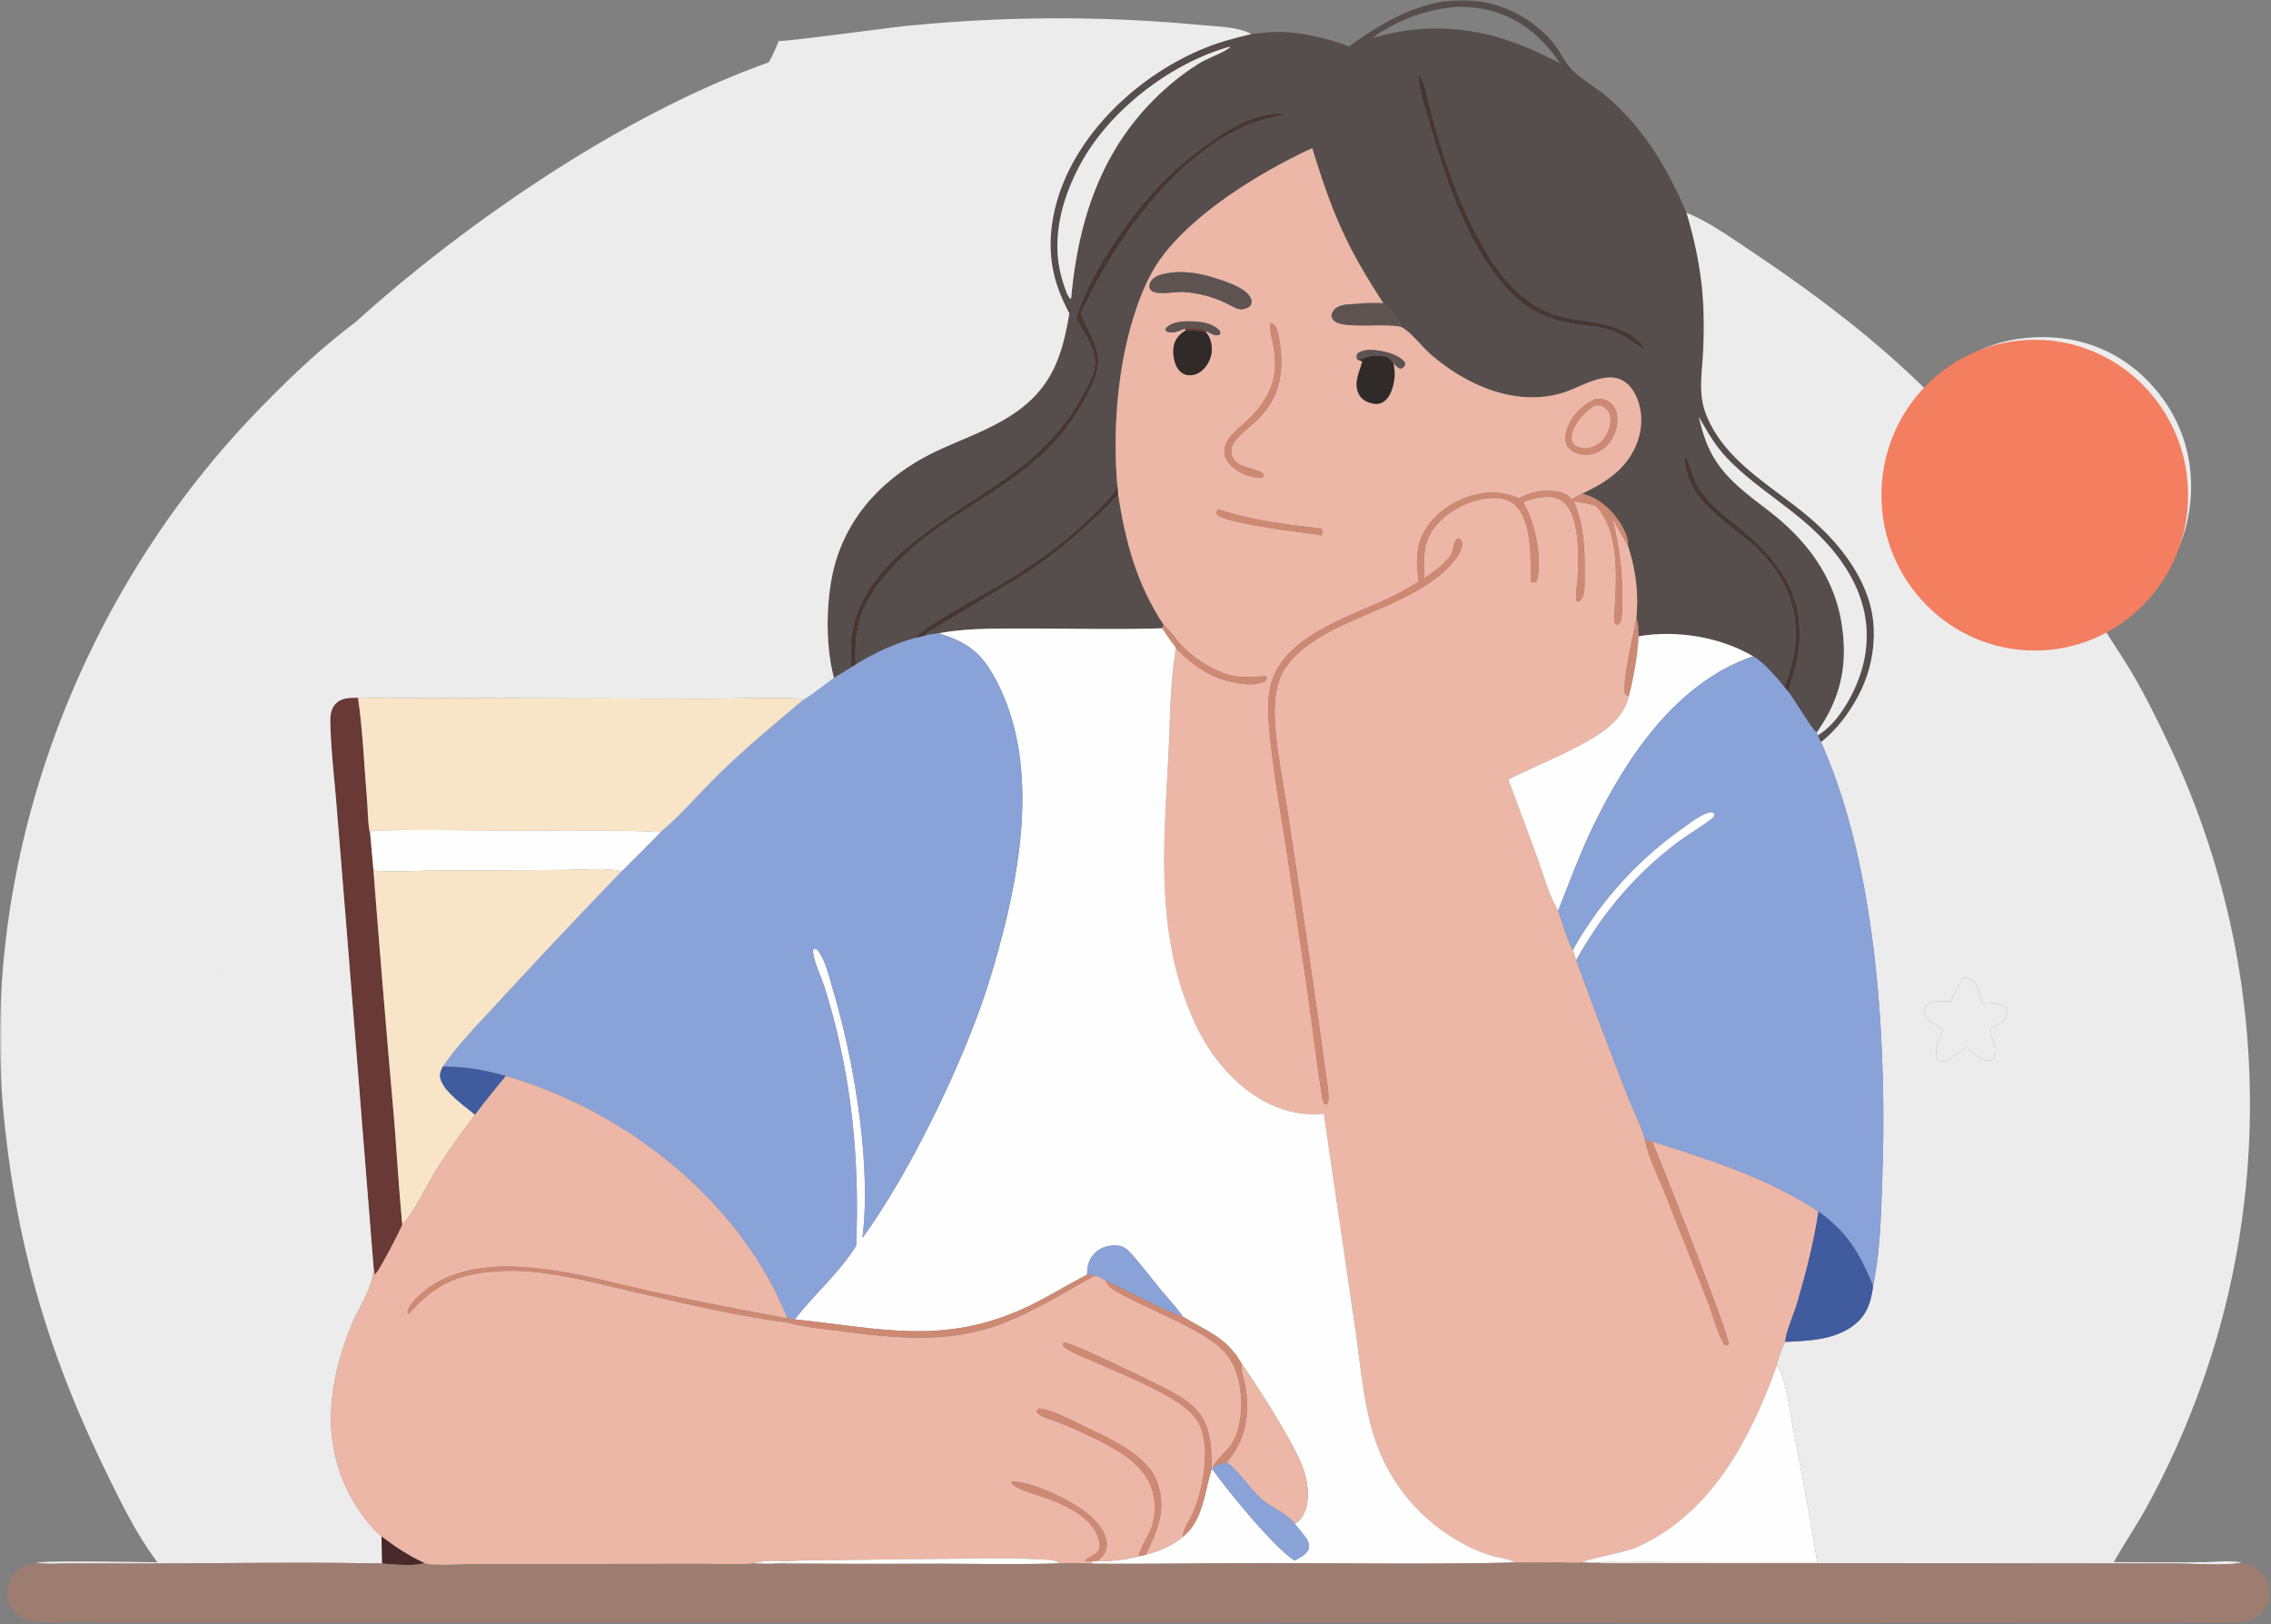 <svg width="548" height="392" fill="none" xmlns="http://www.w3.org/2000/svg"><rect width="100%" height="100%" fill="#808080" stroke="none"/><mask id="a" style="mask-type:alpha" maskUnits="userSpaceOnUse" x="0" y="0" width="548" height="392"><path fill="#D9D9D9" d="M0 0h548v392H0z"/></mask><g mask="url(#a)"><path d="M301.958 8.21c2.428-.255 4.881-.56 7.326-.501 4.784.116 11.772 1.676 16.204 3.52 9.488-6.838 19.987-12.81 32.13-10.78 6.919 1.156 13.962 5.28 18.025 11.043 1.119 1.585 2.05 3.558 3.357 4.973 2.584 2.8 6.314 4.714 9.192 7.247 8.717 7.668 14.223 17.036 18.749 27.604 2.261 7.5 3.74 14.941 4.082 22.782.154 3.508.115 7.066-.045 10.573-.234 5.108-1.258 10.21.63 15.126 4.387 11.424 15.754 17.306 24.634 24.785 4.593 3.868 8.608 8.196 11.64 13.408 2.335 4.013 3.915 8.372 4.221 13.028a31.855 31.855 0 0 1-3.853 17.185c-2.236 4.163-5.126 7.945-8.834 10.893-.332-.549-.522-1.076-.744-1.673 5.154-3.039 9.238-10.796 10.746-16.425 3.858-14.39-3.664-26.383-14.406-35.419-6.13-5.157-12.933-9.349-18.469-15.222-2.743-2.911-4.646-6.306-6.616-9.754.884 3.789 1.969 7.309 4.106 10.601 3.299 5.082 8.14 8.499 12.859 12.138 8.855 6.829 15.608 15.625 17.457 26.877 1.659 10.098-.107 18.304-5.984 26.582-1.432-1.199-5.132-7.645-6.86-9.864.924-3.031 1.934-6.124 2.408-9.263 1.937-12.829-3.797-21.65-13.272-29.567-3.585-2.997-7.86-6.036-10.432-9.974-1.527-2.336-2.169-4.915-3.092-7.51l-.442-.349.211.021-.334.135c-.232 1.079.176 2.305.438 3.366 2.141 8.669 11.507 13.168 17.464 19.069 2.763 2.738 5.013 5.832 6.594 9.395 3.517 7.929 2.583 15.615-.49 23.517-2.212-2.607-4.58-5.619-7.541-7.398-7.872-4.654-18.604-6.411-27.598-4.819-.219-1.489.1-2.737-.573-4.156.569-6.24-.104-11.756-2.029-17.714.24-1.608-.879-3.834-1.692-5.194-2.056-3.438-5.427-6.421-9.362-7.379 5.095-2.361 9.834-5.328 12.474-10.484 1.868-3.648 2.383-7.94 1.037-11.856-.715-2.079-2.037-4.158-4.091-5.12-4.035-1.888-9.369 1.5-13.142 2.826-11.628 4.087-24.024-1.329-32.831-8.99-2.086-1.815-4.909-5.56-7.22-6.648-.162-1.67-2.885-4.23-4.02-5.546-2.32.086-4.613.154-6.934.06 2.21-.343 4.496-.255 6.73-.264-8.993-13.74-12.344-21.835-17.117-37.336-12.293 5.653-28.156 15.356-36.251 26.218-2.408 3.231-4.121 6.83-5.522 10.596-5.078 13.643-6.463 30.205-5.261 44.627-.74 2.134-3.111 4.218-4.665 5.841-5.595 5.845-12.097 10.642-18.804 15.126-4.548 3.04-23.134 12.63-25.243 15.799-4.957 1.333-10.038 3.669-14.387 6.409-.604-9.405 1.602-15.202 7.869-22.386 14.796-16.962 35.836-19.883 47.628-42.023 1.578-2.962 3.185-6.032 2.955-9.501-.241-3.64-2.832-7.466-4.181-10.81 8.165-17.569 23.309-39.402 42.199-46.198 2.47-.889 5.027-1.388 7.594-1.908-7.865-1.11-15.919 4.667-21.903 9.196-10.92 8.264-20.066 20.535-26.126 32.787-1.141 2.307-1.913 4.743-2.916 7.102 2.005 4.21 5.844 8.428 4.219 13.278-.712 2.122-1.865 4.148-2.939 6.108-3.095 5.65-7.575 10.812-12.484 14.967-14.008 11.859-38.529 21.22-42.683 40.797-.656 3.088-.454 6.137-.318 9.265l-4.191 2.576c-1.884-7.134-1.922-16.203-.657-23.455 2.579-14.785 12.486-25.285 25.817-31.497 6.364-2.965 13.074-5.201 18.856-9.288 8.686-6.14 11.076-13.666 12.773-23.72-1.475-2.913-2.781-5.784-3.578-8.96-2.529-10.076.319-20.754 5.611-29.468 7.081-11.662 19.022-21.18 31.69-26.057 3.327-1.28 6.754-2.113 10.207-2.97Zm49.893-6.587a40.218 40.218 0 0 0-20.783 7.596c9.703-2.883 18.822-3.088 28.69-.698 5.961 1.58 11.219 3.913 16.68 6.735-4.429-6.654-10.492-11.523-18.484-13.087-2.024-.396-4.046-.485-6.103-.546Zm-55.262 9.685c-14.05 3.987-28.522 15.07-35.637 27.875-4.69 8.44-7.449 18.543-4.699 28.07a43.406 43.406 0 0 0 1.272 3.761l.624 1.034.325-.02c1.812-20.413 8.235-38.586 24.431-52.069a55.66 55.66 0 0 1 6.885-4.932c1.313-.784 6.353-2.756 7.023-3.678l-.224-.04Zm45.592 6.764c.135 3.88 1.719 8.159 2.799 11.875 4.126 14.199 9.75 31.63 20.855 41.901 4.289 3.968 9.539 5.8 15.239 6.525 2.738.348 5.574.602 8.198 1.51 2.503.867 5.657 3.731 7.642 4.21-2.087-3.33-6.401-5.012-10.075-5.876-3.143-.74-6.394-.94-9.533-1.674-7.854-1.835-13.565-7.504-17.74-14.145-6.829-10.864-11.466-24.313-14.6-36.709-.437-1.73-1.106-6.85-2.785-7.617Z" fill="#564E4C"/><path d="M257.526 71.019a43.406 43.406 0 0 1-1.272-3.76c-2.75-9.529.009-19.632 4.699-28.072 7.115-12.805 21.587-23.888 35.638-27.874l.224.04c-.671.922-5.711 2.895-7.024 3.678a55.66 55.66 0 0 0-6.885 4.932c-16.196 13.483-22.619 31.656-24.431 52.069l-.325.02-.624-1.033Z" fill="#ECECEC"/><path d="M396.917 84.095c-1.985-.479-5.139-3.343-7.642-4.21-2.623-.908-5.459-1.162-8.197-1.51-5.701-.726-10.951-2.557-15.24-6.525-11.105-10.272-16.728-27.702-20.854-41.901-1.08-3.716-2.665-7.996-2.8-11.875 1.679.766 2.349 5.887 2.786 7.617 3.134 12.396 7.77 25.845 14.6 36.71 4.174 6.64 9.885 12.31 17.739 14.144 3.14.733 6.39.934 9.533 1.674 3.674.864 7.988 2.547 10.075 5.876ZM206.515 160.379l-1.086.673c-.136-3.127-.338-6.177.318-9.264 4.154-19.577 28.675-28.938 42.683-40.797 4.909-4.156 9.389-9.317 12.484-14.967 1.074-1.96 2.227-3.986 2.939-6.109 1.625-4.849-2.214-9.067-4.219-13.277 1.003-2.359 1.775-4.795 2.916-7.102 6.06-12.252 15.206-24.523 26.126-32.788 5.984-4.529 14.038-10.305 21.903-9.195-2.567.52-5.124 1.02-7.594 1.908-18.891 6.796-34.034 28.629-42.199 46.198 1.349 3.343 3.94 7.17 4.181 10.81.23 3.468-1.377 6.538-2.955 9.5-11.792 22.14-32.832 25.062-47.628 42.024-6.267 7.184-8.473 12.981-7.869 22.386Z" fill="#453734"/><path d="M327.038 73.362c-1.575.082-3.828.055-4.982 1.284-.415.442-.606.877-.768 1.45.151.724.264 1.078.894 1.52 2.48 1.743 12.037.317 15.81 1.231 2.311 1.09 5.134 4.834 7.22 6.649 8.808 7.66 21.203 13.076 32.831 8.99 3.774-1.327 9.107-4.715 13.142-2.825 2.054.96 3.376 3.04 4.091 5.12 1.347 3.915.831 8.207-1.037 11.854-2.64 5.157-7.379 8.124-12.474 10.485l-2.431 1.293a10.217 10.217 0 0 1-.955-.752c-1.389-1.223-4.877-1.327-6.632-1.118-1.911.226-3.575.838-5.255 1.747-4.21-1.966-8.505-1.769-12.81-.177-4.407 1.63-8.515 4.797-10.494 9.148-1.652 3.635-1.352 7.328-.872 11.152-2.711 1.618-5.446 3.135-8.322 4.445-9.205 4.193-24.434 9.19-27.288 20.207-.883 3.411-.759 7.146-.45 10.625 1.016 11.424 3.324 23.48 4.988 34.902l4.4 29.774c1.065 7.563 1.952 15.17 3.132 22.715.154.983.215 2.351.751 3.198.053.084.124.154.185.231l.48-.047c.366-.595.397-1.104.377-1.786-.075-2.523-.606-5.146-.941-7.657a1101.566 1101.566 0 0 0-2.144-15.35 4002.817 4002.817 0 0 0-6.741-45.597c-1.15-7.715-3.799-20.033-3.02-27.346.262-2.452.893-5.08 2.231-7.175 7.95-12.447 30.744-13.933 40.794-26.036 1.081-1.301 2.382-3.211 1.99-4.935l-.516-.558-.638-.012c-1.11 1.236-.689 3.178-1.95 4.564-.114.125-.224.254-.336.38-1.607 1.805-3.587 3.246-5.595 4.57-.244-5.132-.401-9.199 3.302-13.263 3.169-3.478 8.302-5.861 12.997-6.086 2.068-.099 4.052.341 5.619 1.758 3.311 2.993 3.626 9.701 3.743 13.902.03 1.523.044 3.046.04 4.569.692.22.721.265 1.391.009 1.467-5.559-.314-14.006-3.099-18.988-.047-.084-.096-.166-.145-.249 2.655-.969 5.982-1.932 8.692-.653 1.819.858 2.813 2.65 3.382 4.501 1.403 4.564 1.322 10.025 1.04 14.744-.09 1.516-.553 3.797-.222 5.238l.421.226c.605-.358.929-.75 1.133-1.423.503-1.665.373-3.657.381-5.39.029-6.124-.162-11.733-2.639-17.435 1.811.294 3.648.515 5.379 1.145.08.087.161.174.24.263 5.651 6.334 4.633 17.799 4.229 25.662-.05.954-.355 2.477.691 2.781.644-.461.799-.826.951-1.61.278-1.432.195-3.061.219-4.523.116-6.936-.756-13.209-2.489-19.909a316.836 316.836 0 0 0 3.86 6.899c1.926 5.958 2.598 11.474 2.029 17.714-.645 3.361-3.486 15.422-2.721 18.012.409.372.38.489.958.509-1.185 4.851-4.69 7.765-8.806 10.235-6.561 3.94-13.54 6.527-20.303 9.963l6.91 18.642c1.558 4.276 2.804 9.096 5.092 13.028 1.095 3.089 2.05 6.631 3.555 9.522l.804 2.356c3.982 10.875 8.07 21.71 12.264 32.505 1.354 3.547 3.409 7.25 4.338 10.917.839 4.305 3.227 8.885 4.848 13.001l10.032 25.34c1.45 3.564 2.353 7.775 4.263 11.089l.658.164.412-.334c.178-1.983-16.198-43.774-18.535-48.926 14.344 4.644 27.399 8.609 40.184 16.938-1.084 7.394-3.022 14.809-5.103 21.98-.866 2.982-2.592 6.443-2.931 9.497-.828 1.59-1.617 3.845-1.991 5.614-6.334 17.591-15.442 35.285-33.167 43.659-3.703 1.749-12.101 2.911-13.864 3.97-1.995.222-4.204 0-6.22.001-3.306.001-6.619.109-9.923.005-1.641-.982-3.987-1.127-5.833-1.689-4.291-1.306-8.423-3.574-12.025-6.223a44.373 44.373 0 0 1-14.764-18.66c-3.963-9.488-4.55-20.615-6.075-30.729l-7.459-51.002c-2.085.265-4.25.157-6.317-.199-8.634-1.488-15.714-7.424-20.64-14.416-3.041-4.317-5.19-9.165-6.891-14.146-6.401-18.743-4.689-38.003-3.67-57.406.453-8.643.371-17.63 1.82-26.164 3.392 3.462 7.138 6.306 11.843 7.704 2.722.809 7.162 1.607 9.744.225.359-.579.359-.547.222-1.214-1.805.087-3.649.238-5.453.2-5.594-.116-11.358-3.923-15.142-7.76-1.375-1.581-2.564-3.387-4.158-4.753-6.445-9.69-9.247-19.972-10.987-31.331l-.2-2.328c-1.201-14.422.183-30.984 5.261-44.627 1.401-3.766 3.114-7.365 5.522-10.596 8.095-10.862 23.958-20.565 36.251-26.218 4.773 15.501 8.124 23.596 17.117 37.336-2.234.008-4.52-.08-6.73.264Zm-35.691 6.628c.715.463 1.632 1.012 2.518.907.445-.052.329-.08.637-.482l-.208-.643c-1.711-1.738-4.018-2.106-6.368-2.197-2.001-.077-4.94-.068-6.417 1.476-.345.36-.241.254-.184.784.101.061.197.131.303.184 1.317.657 2.978-.232 4.253-.692l.239.426c-1.42.855-2.448 1.926-2.841 3.587-.404 1.707-.027 4.254.995 5.705.555.79 1.364 1.339 2.327 1.48 1.241.18 2.447-.274 3.395-1.063 1.38-1.15 2.33-3.066 2.409-4.86.059-1.357-.297-3.22-1.285-4.228-.052-.053-.113-.096-.169-.143l.396-.24Zm44.876 7.6c.546.587.984 1.2 1.8 1.388.639-.3.704-.359 1.083-.956l-.194-.732c-1.446-1.54-3.728-2.252-5.76-2.615-1.804-.322-3.943-.506-5.523.575-.385.737-.353.71-.131 1.517l1.242.438c-.69 2.626-2.258 5.346-.744 8.076.604 1.09 1.765 1.76 2.95 2.046 1.021.245 2.051.21 2.947-.395 1.656-1.12 2.278-3.547 2.553-5.398.205-1.376.021-2.595-.223-3.944Zm-52.671-21.895c-1.84.233-4.343.412-5.632 1.918-.412.481-.524.94-.598 1.55.263.713.283.92 1.02 1.258 1.512.698 5.252-.022 7.023.052 4.088.17 8.323 1.45 11.901 3.41 1.126.593 1.847 1.002 3.141.626.571-.167.937-.399 1.383-.797.252-.698.354-1.032.043-1.74-1.151-2.615-6.778-4.289-9.315-5.062-2.915-.888-5.915-1.37-8.966-1.215Zm22.905 12.281c-.093 2.097.656 4.31.978 6.392 1.153 7.46-1.585 12.66-6.994 17.593-1.934 1.764-4.777 3.813-4.97 6.664-.09 1.329.429 2.466 1.303 3.442 1.667 1.861 4.505 3.116 6.995 3.192.399.012.785-.032 1.181-.075-.086-.456-.008-.843-.431-1.105-2.221-1.375-6.338-1.09-7.261-4.162-.319-1.06-.117-2.102.471-3.025 1.285-2.015 3.644-3.609 5.375-5.262 5.963-5.694 6.95-12.36 5.489-20.214-.215-1.162-.433-2.579-1.465-3.291l-.671-.149Zm78.518 18.285c-3.091 1.575-5.775 3.902-6.857 7.332-.427 1.352-.578 2.837.134 4.117.651 1.168 2.281 1.786 3.524 1.995.38.065.76.075 1.144.089 2.418-.369 4.069-1.14 5.561-3.138 1.341-1.797 2.028-4.237 1.707-6.468-.189-1.31-.779-2.46-1.898-3.205-1.095-.73-2.033-.782-3.315-.722Zm-91.174 26.589-.312 1.125c1.112 1.599 9.637 2.861 11.837 3.253 4.543.812 9.144 1.199 13.677 1.993.059-.768.229-1.049-.265-1.665-8.27-.967-17.02-2.015-24.937-4.706Z" fill="#ECB7A6"/><path d="M406.944 51.32c5.424 2.236 10.317 5.751 15.18 8.993 15.025 10.019 29.877 21.137 42.751 33.858 8.076-8.212 16.084-12.75 27.871-12.804 9.647-.045 18.472 3.458 25.288 10.32 7.002 7.05 10.782 16.116 10.684 26.053-.095 9.795-3.833 19.166-10.916 26-3.09 2.981-6.706 5.233-10.529 7.146 2.184 3.811 4.732 7.396 6.975 11.172 3.187 5.365 6.011 11.031 8.67 16.672a202.465 202.465 0 0 1 13.087 140.225 205.602 205.602 0 0 1-17.965 44.698c-2.495 4.537-5.428 8.819-7.957 13.331 7.187.076 14.374.079 21.561.011 2.739-.009 6.671-.497 9.287.155-4.481.777-11.138.189-15.823.188l-36.905-.041-69.385-.029-20.965.002c-4.176.002-8.412.148-12.579-.117 5.068-.67 11.997-.153 17.247-.151l35.98.017a982.252 982.252 0 0 0-5.595-31.114c-.875-4.555-1.47-9.558-2.902-13.956-.296-.909-.714-1.686-1.227-2.488.374-1.769 1.163-4.024 1.991-5.614 5.733-.267 12.022-.43 16.742-4.172 3.052-2.418 4.05-5.65 4.471-9.372 1.729-8.282 1.916-17.257 2.214-25.68 1.161-32.847-1.25-75.38-14.776-105.522 3.708-2.948 6.598-6.731 8.834-10.893a31.855 31.855 0 0 0 3.853-17.185c-.306-4.656-1.886-9.015-4.221-13.028-3.032-5.212-7.047-9.541-11.64-13.409-8.88-7.478-20.247-13.36-24.634-24.785-1.888-4.916-.864-10.017-.63-15.125.161-3.507.199-7.065.045-10.573-.342-7.84-1.821-15.282-4.082-22.783Zm81.792 32.073c-18.861 2.155-32.446 19.131-30.412 38.006 2.033 18.874 18.922 32.568 37.81 30.655 19.059-1.93 32.904-19.006 30.852-38.053-2.052-19.046-19.217-32.782-38.25-30.608Zm-14.87 152.57c-1.283 1.854-2.184 3.727-3.108 5.775-1.686-.078-4.279-.507-5.632.799-.491.475-.781.949-.714 1.661.14 1.496 1.797 2.704 2.966 3.388.512.295 1.03.577 1.557.845-.959 2.111-2.092 4.81-1.583 7.154.399.472.537.662 1.229.621 2.326-.138 4.956-3.495 6.171-3.507 1.351 1.245 3.399 3.424 5.379 3.291.435-.03.612-.3.93-.566.617-1.592.282-2.869-.208-4.442l-.805-2.637c1.466-.774 3.736-1.7 4.276-3.437.241-.773.114-.972-.179-1.686-1.528-1.337-3.034-1.128-4.96-.997-.293.02-.587.042-.881.066-.453-1.969-.82-4.72-2.693-5.89-.546-.341-1.124-.37-1.745-.438Z" fill="#ECECEC"/><path d="M297.265 73.882c-3.579-1.96-7.814-3.24-11.902-3.411-1.771-.074-5.511.646-7.023-.051-.736-.34-.757-.545-1.019-1.258.074-.61.185-1.07.597-1.551 1.29-1.506 3.792-1.685 5.632-1.918 3.051-.156 6.052.327 8.967 1.215 2.536.773 8.164 2.447 9.314 5.063.311.707.209 1.041-.042 1.74-.447.397-.813.63-1.384.796-1.294.376-2.015-.033-3.14-.625ZM337.99 78.846c-3.773-.914-13.33.512-15.811-1.23-.629-.443-.742-.798-.894-1.521.162-.573.354-1.008.769-1.45 1.153-1.23 3.407-1.203 4.981-1.285 2.321.095 4.615.027 6.935-.06 1.135 1.316 3.857 3.876 4.02 5.546ZM285.878 79.324c-1.274.46-2.936 1.349-4.252.692-.106-.053-.202-.123-.303-.184-.058-.53-.162-.424.183-.784 1.478-1.545 4.416-1.554 6.418-1.476 2.35.09 4.656.459 6.368 2.197l.208.643c-.308.4-.192.43-.637.482-.887.105-1.803-.444-2.519-.907-1.315-.854-3.939-.966-5.466-.663Z" fill="#5D5452"/><path d="M304.947 115.185c-.396.042-.782.086-1.181.074-2.49-.076-5.329-1.33-6.995-3.192-.874-.975-1.394-2.113-1.304-3.442.194-2.851 3.037-4.9 4.97-6.664 5.41-4.933 8.148-10.134 6.995-17.593-.322-2.081-1.071-4.295-.979-6.391l.671.148c1.033.713 1.25 2.13 1.466 3.291 1.461 7.855.474 14.52-5.489 20.214-1.732 1.653-4.09 3.247-5.375 5.262-.588.923-.79 1.966-.471 3.025.922 3.073 5.04 2.787 7.261 4.163.423.262.344.648.431 1.105Z" fill="#CE8973"/><path d="M285.879 79.325c1.527-.304 4.151-.191 5.466.663l-.396.24c-1.688-.534-3.078-.522-4.83-.478l-.24-.425Z" fill="#683935"/><path d="M290.948 80.231c.057.048.118.091.17.144.987 1.008 1.343 2.87 1.284 4.227-.078 1.795-1.029 3.71-2.409 4.86-.948.79-2.153 1.243-3.394 1.063-.964-.14-1.772-.689-2.328-1.479-1.021-1.452-1.398-3.998-.995-5.705.393-1.661 1.421-2.732 2.842-3.587 1.753-.044 3.142-.057 4.83.477Z" fill="#302B28"/><path d="M327.496 86.767c-.222-.806-.254-.78.131-1.516 1.58-1.082 3.718-.898 5.523-.576 2.032.363 4.314 1.075 5.76 2.615l.194.732c-.379.597-.444.657-1.084.956-.815-.188-1.254-.801-1.8-1.388-.394-.508-1.077-1.014-1.557-1.458-.102-.016-.204-.033-.307-.048l-.511-.072c-1.642-.246-2.904-.25-4.472.371-.674.268-1.154.343-1.877.384Z" fill="#5D5452"/><path d="M327.499 86.765c.724-.04 1.204-.116 1.878-.384 1.567-.621 2.83-.617 4.471-.37l.512.07.306.05c.48.443 1.164.95 1.558 1.457.245 1.349.428 2.568.223 3.944-.275 1.85-.896 4.279-2.553 5.398-.896.606-1.926.64-2.947.395-1.185-.285-2.345-.956-2.95-2.046-1.514-2.73.054-5.45.744-8.076l-1.242-.438Z" fill="#302B28"/><path d="M382.92 109.794c-.384-.015-.764-.025-1.144-.089-1.242-.209-2.873-.828-3.523-1.996-.713-1.279-.562-2.765-.135-4.117 1.082-3.429 3.766-5.756 6.858-7.332 1.282-.06 2.219-.007 3.314.723 1.119.745 1.709 1.895 1.898 3.204.322 2.231-.365 4.671-1.707 6.468-1.492 1.998-3.142 2.769-5.561 3.139Zm1.791-11.896c-2.392 1.708-4.978 4.216-5.44 7.284-.106.701.006 1.406.47 1.958.664.791 1.97 1.023 2.956 1.049.09.002.179-.005.27-.008 1.897-.387 3.16-1.018 4.268-2.657 1.004-1.484 1.703-3.533 1.24-5.329-.241-.93-.75-1.525-1.586-2.002-.734-.418-1.378-.39-2.178-.295Z" fill="#CE8973"/><path d="M382.967 108.182c-.09.002-.18.01-.27.007-.985-.026-2.291-.258-2.955-1.048-.464-.552-.576-1.257-.471-1.958.462-3.068 3.049-5.576 5.44-7.285.801-.094 1.445-.123 2.178.295.837.477 1.345 1.072 1.586 2.002.464 1.797-.236 3.846-1.24 5.33-1.108 1.639-2.371 2.269-4.268 2.657Z" fill="#ECB7A6"/><path d="M438.368 176.803c5.877-8.277 7.642-16.483 5.983-26.581-1.848-11.252-8.601-20.049-17.456-26.878-4.72-3.639-9.561-7.055-12.86-12.137-2.137-3.293-3.222-6.812-4.105-10.602 1.97 3.448 3.872 6.843 6.616 9.754 5.536 5.873 12.339 10.066 18.469 15.223 10.741 9.036 18.263 21.028 14.406 35.419-1.509 5.628-5.592 13.385-10.746 16.424l-.307-.622Z" fill="#ECECEC"/><path d="M430.56 165.78c3.072-7.902 4.006-15.588.489-23.517-1.58-3.563-3.831-6.657-6.594-9.395-5.956-5.901-15.322-10.4-17.464-19.069-.262-1.061-.669-2.287-.438-3.366l.335-.135-.211-.021.442.349c.923 2.595 1.565 5.174 3.092 7.51 2.572 3.938 6.847 6.977 10.432 9.974 9.474 7.917 15.208 16.738 13.271 29.567-.474 3.139-1.483 6.232-2.407 9.263l-.947-1.16ZM269.615 117.199l.2 2.328c-6.603 6.848-13.371 12.851-21.223 18.228-2.482 1.699-24.728 14.823-24.924 15.127l.1.325a17.3 17.3 0 0 1-2.865.758c2.11-3.169 20.695-12.759 25.243-15.799 6.707-4.483 13.209-9.281 18.804-15.125 1.554-1.624 3.926-3.708 4.665-5.842Z" fill="#453734"/><path d="M366.491 120.29c1.68-.909 3.344-1.521 5.254-1.748 1.755-.209 5.244-.104 6.632 1.119.318.279.608.51.955.752l2.432-1.293c3.934.958 7.306 3.941 9.361 7.379.813 1.36 1.933 3.585 1.693 5.194a312.686 312.686 0 0 1-3.86-6.899c1.732 6.7 2.605 12.973 2.489 19.909-.025 1.461.059 3.09-.219 4.522-.152.785-.308 1.15-.951 1.61-1.046-.303-.741-1.826-.692-2.78.404-7.863 1.422-19.329-4.229-25.662a19.713 19.713 0 0 0-.24-.264c-1.73-.629-3.568-.85-5.378-1.145 2.476 5.703 2.667 11.312 2.638 17.436-.008 1.733.122 3.725-.381 5.39-.203.673-.528 1.065-1.132 1.423l-.422-.226c-.33-1.442.132-3.722.223-5.238.282-4.719.363-10.18-1.041-14.745-.569-1.85-1.563-3.642-3.382-4.5-2.71-1.279-6.037-.317-8.691.653.048.083.098.165.144.249 2.785 4.982 4.566 13.429 3.1 18.987-.67.257-.699.212-1.391-.008.003-1.524-.01-3.047-.04-4.57-.117-4.2-.432-10.909-3.744-13.902-1.567-1.416-3.551-1.856-5.618-1.757-4.695.224-9.828 2.608-12.997 6.086-3.703 4.064-3.546 8.131-3.303 13.263 2.009-1.324 3.988-2.765 5.595-4.57.113-.127.222-.255.336-.381 1.261-1.386.841-3.328 1.951-4.563l.638.012.516.557c.392 1.725-.91 3.635-1.99 4.936-10.05 12.103-32.844 13.589-40.795 26.036-1.337 2.094-1.969 4.722-2.23 7.175-.779 7.313 1.869 19.63 3.019 27.346a4002.842 4002.842 0 0 1 6.742 45.597c.75 5.112 1.465 10.228 2.144 15.35.335 2.511.865 5.134.941 7.657.02.682-.011 1.191-.378 1.786l-.479.047c-.062-.077-.133-.148-.186-.231-.535-.847-.596-2.215-.75-3.198-1.18-7.545-2.067-15.152-3.132-22.716l-4.401-29.773c-1.664-11.422-3.972-23.478-4.987-34.902-.31-3.479-.434-7.214.449-10.625 2.854-11.017 18.084-16.014 27.288-20.207 2.876-1.31 5.612-2.827 8.323-4.446-.48-3.824-.78-7.517.872-11.151 1.978-4.351 6.086-7.518 10.493-9.148 4.305-1.592 8.6-1.79 12.811.177Z" fill="#CE8973"/><path d="m223.768 153.211-.1-.325c.196-.304 22.442-13.428 24.925-15.128 7.852-5.376 14.62-11.379 21.223-18.227 1.739 11.36 4.542 21.641 10.986 31.331l-.375.764c-10.808.35-21.69.046-32.508.068-7.134.014-14.399-.173-21.435 1.156l-2.716.361Z" fill="#564E4C"/><path d="M319.002 129.222c-4.532-.793-9.133-1.181-13.676-1.993-2.201-.392-10.725-1.654-11.837-3.253l.312-1.124c7.916 2.69 16.666 3.738 24.937 4.706.494.615.324.896.264 1.664ZM393.084 167.927c-.578-.019-.549-.137-.958-.508-.765-2.591 2.076-14.652 2.721-18.013.673 1.419.354 2.667.573 4.156-.275 4.753-1.185 9.745-2.336 14.365ZM280.805 150.859c1.595 1.366 2.784 3.172 4.159 4.753l-1.32.519c-1.187-1.396-2.182-2.994-3.214-4.508l.375-.764Z" fill="#CE8973"/><path d="M226.484 152.849c7.036-1.329 14.301-1.142 21.436-1.156 10.817-.022 21.7.282 32.507-.068 1.032 1.515 2.027 3.112 3.214 4.508l.106.326c-1.449 8.534-1.368 17.521-1.821 26.165-1.018 19.402-2.73 38.662 3.67 57.405 1.701 4.982 3.851 9.829 6.892 14.146 4.926 6.992 12.006 12.928 20.64 14.416 2.067.356 4.231.464 6.317.199l7.459 51.003c1.525 10.113 2.112 21.24 6.075 30.728a44.357 44.357 0 0 0 14.764 18.66c3.602 2.649 7.734 4.917 12.025 6.223 1.846.562 4.191.708 5.832 1.689-19.034.467-38.131.197-57.17.161-14.932-.028-29.867.24-44.798.126l-.217-.528 1.561-.187c3.184.213 6.723-.296 9.808-1.084l1.638-.335c3.349-.977 6.294-2.073 8.991-4.354 4.851-3.829 5.22-10.669 6.893-16.133l.07-.222.227.1c3.579 5.102 14.791 18.797 19.769 21.979 1.205-.653 3.108-1.48 3.432-2.957.29-1.327-.551-2.392-1.315-3.364l-2.063-2.58c.128-.075.259-.145.384-.225 1.406-.903 2.218-2.702 2.538-4.283.557-2.757.064-6.001-.836-8.642-1.993-5.849-11.027-19.932-14.84-25.37-3.811-6.58-8.03-7.594-14.02-11.321l-.289-.183c-1.417-2.134-3.36-4.138-5.003-6.129-2.302-2.791-4.504-5.678-6.866-8.416-1.178-1.365-2.206-2.481-4.115-2.568-1.931-.089-3.798.46-5.178 1.84-1.488 1.489-1.872 3.177-1.873 5.221-5.256 2.652-10.168 5.838-15.55 8.255-19.672 8.835-34.827 4.585-54.977 2.521 4.666-6.078 10.717-11.212 14.786-17.769.744-17.745-.566-35.248-4.85-52.514a160.63 160.63 0 0 0-2.92-10.287c-.873-2.732-2.477-5.722-2.669-8.564l.457-.378c.466.159.618.315.92.725 1.805 2.444 2.766 6.864 3.632 9.794 5.018 16.964 9.155 41.837 6.949 59.35 11.751-16.165 25.073-43.801 30.828-62.741 6.744-22.199 12.885-50.718 1.198-72.308-3.418-6.312-6.849-8.826-13.648-10.874Z" fill="#FEFEFE"/><path d="m223.765 153.213 2.716-.361c6.799 2.048 10.23 4.561 13.647 10.874 11.688 21.59 5.547 50.108-1.198 72.308-5.754 18.939-19.076 46.575-30.828 62.741 2.206-17.513-1.931-42.386-6.948-59.35-.867-2.93-1.828-7.35-3.632-9.794-.303-.41-.455-.566-.921-.725l-.457.377c.193 2.843 1.797 5.833 2.67 8.565a160.63 160.63 0 0 1 2.92 10.287c4.284 17.265 5.594 34.769 4.849 52.514-4.068 6.557-10.119 11.691-14.785 17.769-.605-.07-1.196-.238-1.788-.379-1.376-2.923-2.619-5.904-4.177-8.738-13.182-23.964-37.728-42.077-63.765-49.619-4.92-1.421-10.113-2.331-15.243-2.233 3.844-5.619 9.004-10.775 13.595-15.804a1946.908 1946.908 0 0 1 29.586-31.369 961.354 961.354 0 0 0 9.403-9.434c5.123-4.387 9.709-9.782 14.556-14.502 6.268-6.102 12.997-11.679 19.69-17.303 2.596-1.59 5.095-3.632 7.582-5.407l4.19-2.577 1.086-.673c4.349-2.74 9.431-5.076 14.387-6.409.999-.18 1.91-.414 2.865-.758Z" fill="#89A2D8"/><path d="M395.422 153.566c8.994-1.592 19.726.165 27.598 4.819-18.311 6.3-30.215 23.904-38.394 40.611-3.3 6.742-5.87 13.836-8.647 20.803-2.288-3.932-3.534-8.752-5.091-13.028l-6.911-18.642c6.763-3.436 13.743-6.023 20.303-9.963 4.116-2.471 7.621-5.384 8.806-10.236 1.152-4.619 2.061-9.611 2.336-14.364Z" fill="#FEFEFE"/><path d="m283.645 156.136 1.32-.519c3.784 3.836 9.547 7.644 15.141 7.76 1.805.037 3.649-.114 5.453-.2.138.667.138.635-.221 1.214-2.582 1.382-7.023.584-9.744-.225-4.705-1.398-8.451-4.242-11.843-7.704l-.106-.326Z" fill="#CE8973"/><path d="M375.977 219.796c2.777-6.967 5.346-14.06 8.647-20.802 8.178-16.707 20.083-34.311 38.393-40.611 2.962 1.778 5.33 4.79 7.542 7.398l.947 1.16c1.728 2.219 5.428 8.665 6.86 9.863l.307.622c.221.598.412 1.125.744 1.674 13.526 30.142 15.937 72.675 14.776 105.522-.298 8.423-.485 17.397-2.214 25.68-3.333-8.017-6.064-12.711-13.179-17.933-12.786-8.329-25.841-12.294-40.184-16.938l-1.678-.335c-.93-3.666-2.984-7.37-4.338-10.916a1768.297 1768.297 0 0 1-12.264-32.505c6.299-11.284 14.12-20.619 24.436-28.394 2.573-1.94 5.411-3.537 7.96-5.483.619-.471.877-.653.962-1.434-.549-.31-.898-.384-1.524-.18-2.174.704-4.543 2.604-6.391 3.922a89.263 89.263 0 0 0-26.247 29.212c-1.505-2.89-2.461-6.432-3.555-9.522Z" fill="#89A2D8"/><path d="m90.109 305.433-6.598-82.776-2.417-29.688c-.512-6.153-1.26-12.413-1.379-18.582-.032-1.732.108-3.429 1.45-4.701 1.426-1.351 3.402-1.282 5.23-1.295 1.146 8.016 1.477 16.278 2.15 24.356.23 2.761.187 6.107.81 8.758l.77 8.605a5754.381 5754.381 0 0 0 4.896 59.082c.739 8.778 1.199 17.595 2.066 26.357-.616 1.553-5.788 11.611-6.673 12.118a61.425 61.425 0 0 0-.305-2.234Z" fill="#683935"/><path d="m86.395 168.391 85.748.228c3.164.007 20.018-.452 21.24.045l.278.369c-6.692 5.624-13.422 11.201-19.69 17.303-4.847 4.72-9.433 10.115-14.555 14.502-11.468-.616-23.052-.363-34.535-.38-11.647-.017-23.358-.281-34.998.021-.412.423-.38.487-.527 1.026-.623-2.651-.581-5.997-.811-8.758-.673-8.078-1.003-16.34-2.15-24.356Z" fill="#F8E5C7"/><path d="M379.535 229.319a89.266 89.266 0 0 1 26.248-29.212c1.848-1.318 4.217-3.218 6.391-3.923.626-.203.975-.129 1.524.181-.086.78-.343.962-.962 1.434-2.549 1.945-5.387 3.543-7.96 5.483-10.316 7.774-18.138 17.11-24.436 28.394l-.805-2.357ZM89.356 201.506c.148-.539.114-.603.526-1.026 11.641-.302 23.352-.038 34.998-.021 11.484.017 23.068-.236 34.535.38a950.31 950.31 0 0 1-9.403 9.433c-4.15-.913-9.429-.32-13.704-.309l-31.933.166c-4.659.015-9.63.446-14.249-.018l-.77-8.605Z" fill="#FEFEFE"/><path d="M90.125 210.113c4.619.463 9.59.033 14.25.018l31.933-.166c4.274-.011 9.554-.604 13.703.309a1955.657 1955.657 0 0 0-29.586 31.37c-4.591 5.029-9.75 10.185-13.595 15.804-.538 1.085-.884 2.062-.43 3.256 1.205 3.171 5.72 6.194 8.237 8.346-3.201 4.209-6.3 8.464-9.141 12.927-2.083 3.27-5.968 11.282-8.41 13.575-.866-8.762-1.327-17.579-2.066-26.357a5751.564 5751.564 0 0 1-4.895-59.082Z" fill="#F8E5C7"/><path d="M217.913 6.345a365.795 365.795 0 0 1 71.556-.33c3.683.362 9.274.407 12.489 2.197-3.452.858-6.88 1.69-10.206 2.971-12.668 4.877-24.61 14.395-31.692 26.057-5.292 8.714-8.139 19.392-5.61 29.467.797 3.178 2.103 6.049 3.578 8.96-1.697 10.055-4.087 17.582-12.773 23.722-5.782 4.087-12.492 6.323-18.856 9.287-13.331 6.213-23.238 16.712-25.817 31.497-1.265 7.252-1.227 16.322.657 23.455-2.486 1.776-4.985 3.818-7.581 5.408l-.278-.369c-1.222-.498-18.075-.038-21.241-.045l-85.748-.229c-1.827.013-3.803-.055-5.23 1.296-1.341 1.272-1.481 2.969-1.448 4.701.118 6.169.865 12.429 1.378 18.582l2.416 29.688 6.6 82.776c.32 4.754-3.66 10.275-5.437 14.702-5.368 13.368-7.23 27.524-.244 40.648 1.873 3.518 4.275 6.948 7.224 9.655.13.12.27.232.405.348.057 2.184.137 4.371.164 6.556-19.828-.41-39.727-.011-59.563.003l-15.642-.024c-2.646 0-5.652.242-8.266-.122 2.002-.728 25.202-.174 29.275-.166-5.018-6.561-8.891-14.545-12.5-21.95C11.83 326.989 4.194 301.4.998 270.152c-6.33-61.869 17.884-126.144 60.825-170.64 5.569-5.771 11.439-11.536 17.589-16.691 2.127-1.77 4.29-3.494 6.49-5.171 20.761-18.826 59.707-48.366 99.618-62.608a47.576 47.576 0 0 0 2.397-5.168c.932.294 26.603-3.19 29.996-3.529Zm255.95 229.62c.62.069 1.199.097 1.744.438 1.873 1.17 2.241 3.922 2.694 5.89l.881-.066c1.925-.131 3.431-.339 4.959.997.293.714.421.913.18 1.687-.54 1.736-2.81 2.662-4.276 3.436l.804 2.637c.49 1.573.826 2.85.209 4.442-.318.267-.495.536-.93.566-1.98.133-4.029-2.046-5.379-3.29-1.216.012-3.846 3.368-6.172 3.506-.692.041-.829-.15-1.228-.622-.509-2.343.624-5.043 1.582-7.153a33.86 33.86 0 0 1-1.556-.846c-1.169-.683-2.827-1.891-2.967-3.387-.067-.712.223-1.186.715-1.66 1.353-1.307 3.946-.878 5.632-.8.924-2.048 1.825-3.921 3.108-5.775ZM62.238 221.899a9.778 9.778 0 0 0-1.96.18c-5.269 1.024-8.71 6.13-7.682 11.399.789 4.044 3.98 7.006 7.804 7.7a9.716 9.716 0 0 1-7.8-7.7c-1.027-5.269 2.412-10.375 7.682-11.399a9.748 9.748 0 0 1 1.956-.18Zm.605.026Zm96.223-95.525Zm.626-7.361c-1.452-6.993-8.296-11.485-15.289-10.036a12.896 12.896 0 0 0-8.527 6.116 12.897 12.897 0 0 1 8.525-6.113c6.993-1.45 13.838 3.043 15.29 10.036a12.865 12.865 0 0 1 .001-.003Z" fill="#ECECEC"/><path d="M114.639 269.047c-2.518-2.152-7.032-5.175-8.237-8.346-.454-1.194-.108-2.171.43-3.256 5.13-.098 10.323.812 15.243 2.233-2.517 3.084-5.082 6.16-7.436 9.369Z" fill="#405C9F"/><path d="M122.072 259.68c26.038 7.541 50.583 25.654 63.765 49.618 1.559 2.834 2.801 5.816 4.177 8.738l-.195.073a1125.013 1125.013 0 0 1-31.408-6.174c-15.996-3.399-40.126-11.53-54.891-1.214-1.644 1.15-4.548 3.65-5.109 5.613-.08.279-.06.322-.044.573l.301.149c6.274-7.177 11.894-9.652 21.487-10.272 10.884-.703 22.391 2.626 32.908 5.016 11.939 2.713 25.094 5.881 37.187 7.411 3.742 1.132 8.33 1.461 12.211 1.976 13.661 1.814 27.022 3.231 40.171-2.067 5.049-2.034 10.007-4.772 14.76-7.417 2.251-1.253 4.432-2.67 6.767-3.762l.299-.136 2.285 1.17c.338 1.255 1.781 2.239 2.855 2.85 6.599 3.759 19.992 8.783 25.045 13.589 1.955 1.86 3.269 4.217 4.013 6.795 1.332 4.619 1.26 11.634-1.217 15.863-1.061 1.812-4.14 4.389-4.711 5.86l-.124.705-.228-.1c-.011-5.409-.094-10.868-4.27-14.915-1.492-1.445-3.248-2.557-5.049-3.575-3.208-1.813-24.567-12.114-26.261-12.087l-.364.423c.151.708.39.757.992 1.144 1.988 1.279 4.42 2.152 6.58 3.121 6.292 2.824 19.062 7.77 23.622 12.588 1.351 1.426 2.223 3.229 2.674 5.13 1.304 5.495-.235 13.627-2.44 18.715-.763 1.761-2.363 3.913-2.446 5.811-2.697 2.281-5.642 3.377-8.991 4.354 2.845-5.751 5.049-10.635 2.965-17.132-2.187-6.821-11.338-10.818-17.276-13.653-3.271-1.562-7.638-4.035-11.204-4.522-.561.285-.53.142-.766.796.783 1.252 3.558 1.838 4.912 2.359 3.175 1.226 6.283 2.716 9.344 4.201 8.553 4.15 16.162 9.324 13.814 20.219-.616 2.856-2.925 5.305-3.427 8.067-3.085.788-6.625 1.297-9.808 1.084 1.344-1.247 2.04-2.047 2.084-3.933.058-2.466-1.852-4.78-3.509-6.444-3.512-3.526-13.706-8.478-18.658-8.703-.444-.02-.476.003-.852.069.168.668.674.923 1.251 1.255 1.929 1.112 4.461 1.692 6.57 2.425 4.686 1.63 11.586 4.694 13.178 9.854.231.748.521 1.88.212 2.642-.599 1.476-2.494 1.772-3.506 2.838.584.151 1.066.189 1.669.184l.217.529a149.157 149.157 0 0 0-8.192-.066l-.012-.205c-.984-.732-3.073-.726-4.313-.788-9.748-.493-19.74-.078-29.518-.052-6.492.018-12.975.159-19.466.251-3.937.057-7.935-.072-11.856.273-2.496-.039-6.062-.393-8.372.556-4.241.291-8.643.06-12.908.066l-24.965.031h-27.997c-3.906.013-7.896.336-11.789.166-.7-.031-1.2-.153-1.85-.4-3.845-1.777-7-3.865-10.338-6.426-.135-.116-.274-.227-.405-.347-2.95-2.707-5.351-6.138-7.224-9.656-6.987-13.124-5.125-27.279.243-40.648 1.778-4.427 5.757-9.947 5.437-14.701.115.742.216 1.487.304 2.234.886-.507 6.058-10.566 6.674-12.118 2.441-2.294 6.326-10.305 8.409-13.576 2.841-4.462 5.94-8.718 9.141-12.927 2.355-3.209 4.919-6.284 7.436-9.368Z" fill="#ECB7A6"/><path d="m396.938 275.098 1.678.335c2.337 5.151 18.713 46.942 18.535 48.925l-.412.334-.659-.164c-1.909-3.314-2.812-7.524-4.262-11.089l-10.032-25.34c-1.622-4.116-4.009-8.696-4.848-13.001Z" fill="#CE8973"/><path d="M438.799 292.367c7.116 5.222 9.847 9.917 13.18 17.933-.421 3.723-1.42 6.954-4.472 9.373-4.719 3.741-11.008 3.904-16.741 4.171.338-3.053 2.065-6.515 2.93-9.497 2.081-7.171 4.019-14.585 5.103-21.98Z" fill="#405C9F"/><path d="M262.328 307.641c.002-2.044.386-3.732 1.874-5.221 1.38-1.381 3.247-1.929 5.178-1.841 1.909.088 2.936 1.203 4.114 2.568 2.363 2.739 4.565 5.626 6.867 8.416 1.643 1.991 3.586 3.995 5.003 6.13-2.656-.513-14.991-7.028-18.621-8.717l-2.285-1.17-2.13-.165Z" fill="#89A2D8"/><path d="M190.248 319.213c-12.092-1.531-25.247-4.698-37.186-7.411-10.517-2.39-22.024-5.72-32.908-5.017-9.593.621-15.213 3.095-21.487 10.273l-.3-.149c-.016-.251-.036-.294.043-.573.56-1.963 3.465-4.464 5.109-5.613 14.765-10.317 38.895-2.186 54.891 1.214 10.44 2.206 20.91 4.264 31.408 6.174.2.383.405.663.43 1.102Z" fill="#CE8973"/><path d="M191.803 318.413c20.15 2.063 35.306 6.314 54.977-2.521 5.382-2.417 10.294-5.604 15.55-8.255l2.13.165-.299.137c-2.336 1.091-4.516 2.509-6.768 3.762-4.753 2.645-9.711 5.382-14.76 7.417-13.148 5.297-26.509 3.881-40.17 2.067-3.882-.515-8.47-.845-12.212-1.976-.025-.439-.23-.719-.43-1.102l.195-.073c.592.141 1.183.309 1.787.379ZM292.731 353.93c.571-1.471 3.65-4.048 4.711-5.861 2.477-4.229 2.549-11.244 1.217-15.862-.744-2.579-2.058-4.935-4.013-6.795-5.053-4.806-18.446-9.831-25.045-13.589-1.074-.611-2.517-1.595-2.855-2.85 3.63 1.689 15.965 8.204 18.621 8.716l.289.183c5.99 3.727 10.209 4.74 14.02 11.321-.007.137-.016.275-.021.412-.056 1.754.763 3.87 1.013 5.643.91 6.455-.173 12.694-4.656 17.616-1.092.442-2.128.817-3.281 1.066Z" fill="#CE8973"/><path d="M285.412 370.897c.083-1.899 1.684-4.05 2.447-5.812 2.204-5.088 3.743-13.22 2.439-18.714-.45-1.901-1.323-3.704-2.673-5.131-4.56-4.817-17.331-9.764-23.622-12.587-2.161-.97-4.592-1.842-6.581-3.122-.602-.387-.84-.436-.992-1.144l.364-.422c1.695-.027 23.053 10.273 26.262 12.086 1.801 1.018 3.556 2.13 5.048 3.576 4.176 4.046 4.259 9.506 4.271 14.915l-.069.221c-1.674 5.464-2.043 12.304-6.894 16.134Z" fill="#CE8973"/><path d="M299.676 329.195c3.813 5.438 12.847 19.521 14.841 25.37.9 2.641 1.392 5.885.835 8.642-.319 1.582-1.132 3.38-2.538 4.283-.125.08-.256.15-.384.225-2.153-2.674-5.735-3.828-8.266-6.136-2.913-2.656-5.021-6.369-8.152-8.713 4.483-4.921 5.567-11.161 4.656-17.616-.25-1.773-1.069-3.889-1.013-5.643.005-.137.014-.275.021-.412Z" fill="#ECB7A6"/><path d="M428.774 329.457c.513.802.931 1.579 1.227 2.488 1.432 4.398 2.026 9.401 2.902 13.956a978.382 978.382 0 0 1 5.594 31.114l-35.979-.017c-5.251-.002-12.18-.519-17.247.15-1.157.081-2.368-.029-3.529-.062 1.764-1.059 10.162-2.221 13.865-3.97 17.725-8.374 26.833-26.068 33.167-43.659Z" fill="#FEFEFE"/><path d="m276.422 375.244-1.638.336c.502-2.763 2.811-5.211 3.427-8.068 2.348-10.894-5.262-16.069-13.815-20.219-3.061-1.485-6.169-2.975-9.344-4.2-1.353-.522-4.128-1.108-4.911-2.359.236-.654.205-.511.766-.796 3.566.487 7.932 2.96 11.204 4.522 5.937 2.835 15.089 6.831 17.276 13.653 2.084 6.497-.12 11.38-2.965 17.131Z" fill="#CE8973"/><path d="M292.73 353.929c1.152-.248 2.189-.623 3.281-1.066 3.131 2.344 5.239 6.057 8.152 8.713 2.531 2.309 6.113 3.463 8.266 6.137l2.063 2.58c.764.972 1.605 2.036 1.314 3.364-.323 1.476-2.226 2.303-3.431 2.957-4.978-3.182-16.19-16.877-19.769-21.98l.124-.705Z" fill="#89A2D8"/><path d="m264.979 376.665-1.561.187c-.604.005-1.085-.033-1.67-.184 1.013-1.066 2.908-1.362 3.507-2.838.308-.762.019-1.894-.212-2.642-1.593-5.16-8.492-8.224-13.178-9.854-2.109-.733-4.642-1.313-6.571-2.425-.576-.332-1.082-.587-1.251-1.255.376-.067.408-.089.852-.069 4.952.225 15.146 5.177 18.658 8.702 1.658 1.664 3.567 3.979 3.509 6.445-.044 1.886-.74 2.686-2.083 3.933Z" fill="#CE8973"/><path d="M92.059 370.789c3.337 2.561 6.492 4.649 10.337 6.426-2.266.875-7.653.313-10.174.131-.027-2.185-.107-4.372-.163-6.557Z" fill="#4A292A"/><path d="M190.277 376.795c3.921-.345 7.918-.217 11.856-.273 6.49-.093 12.974-.234 19.465-.252 9.779-.026 19.771-.441 29.519.052 1.24.063 3.328.056 4.312.789l.012.205c-9.815.299-19.693.082-29.515.084-12.8.05-25.599.03-38.398-.06.97-.228 1.88-.007 2.749-.545Z" fill="#FEFEFE"/><path d="M181.903 377.351c2.31-.948 5.876-.594 8.372-.555-.868.538-1.778.317-2.749.545-1.843.137-3.771.018-5.623.01Z" fill="#fff"/><path d="M8.748 377.199c2.615.365 5.621.122 8.267.122l15.64.025c19.837-.014 39.736-.414 59.564-.004 2.521.183 7.909.745 10.174-.13.65.246 1.151.369 1.851.399 3.893.171 7.883-.153 11.789-.165l27.997-.001 24.965-.03c4.264-.006 8.666.224 12.908-.067 1.852.008 3.779.127 5.623-.01 12.799.09 25.599.11 38.398.06 9.822-.002 19.7.215 29.515-.084 2.732-.054 5.463-.032 8.193.065 14.93.114 29.866-.155 44.798-.126 19.039.036 38.136.306 57.17-.161 3.304.104 6.617-.004 9.923-.005 2.016-.001 4.225.221 6.22-.001 1.161.033 2.372.143 3.528.062 4.167.266 8.403.12 12.579.117l20.966-.001 69.384.029 36.905.04c4.685.002 11.342.59 15.823-.187.91.206 1.835.4 2.675.823 1.853.933 3.307 2.644 3.867 4.649a7.183 7.183 0 0 1-.718 5.464c-.975 1.684-2.581 2.749-4.457 3.191-2.842.67-6.576.206-9.528.202l-18.403-.018-78.386.035-342.733-.062-58.62.023-17.545-.04c-2.73-.004-5.563.221-8.279-.019-1.4-.124-2.678-.458-3.876-1.216-1.622-1.024-2.72-2.617-3.051-4.512-.337-1.924.19-3.883 1.35-5.442 1.48-1.991 3.124-2.717 5.524-3.025Z" fill="#9D7D70"/><path d="M491 157c20.435 0 37-16.789 37-37.5 0-20.71-16.565-37.5-37-37.5s-37 16.79-37 37.5c0 20.711 16.565 37.5 37 37.5Z" fill="#F37E60"/></g></svg>
